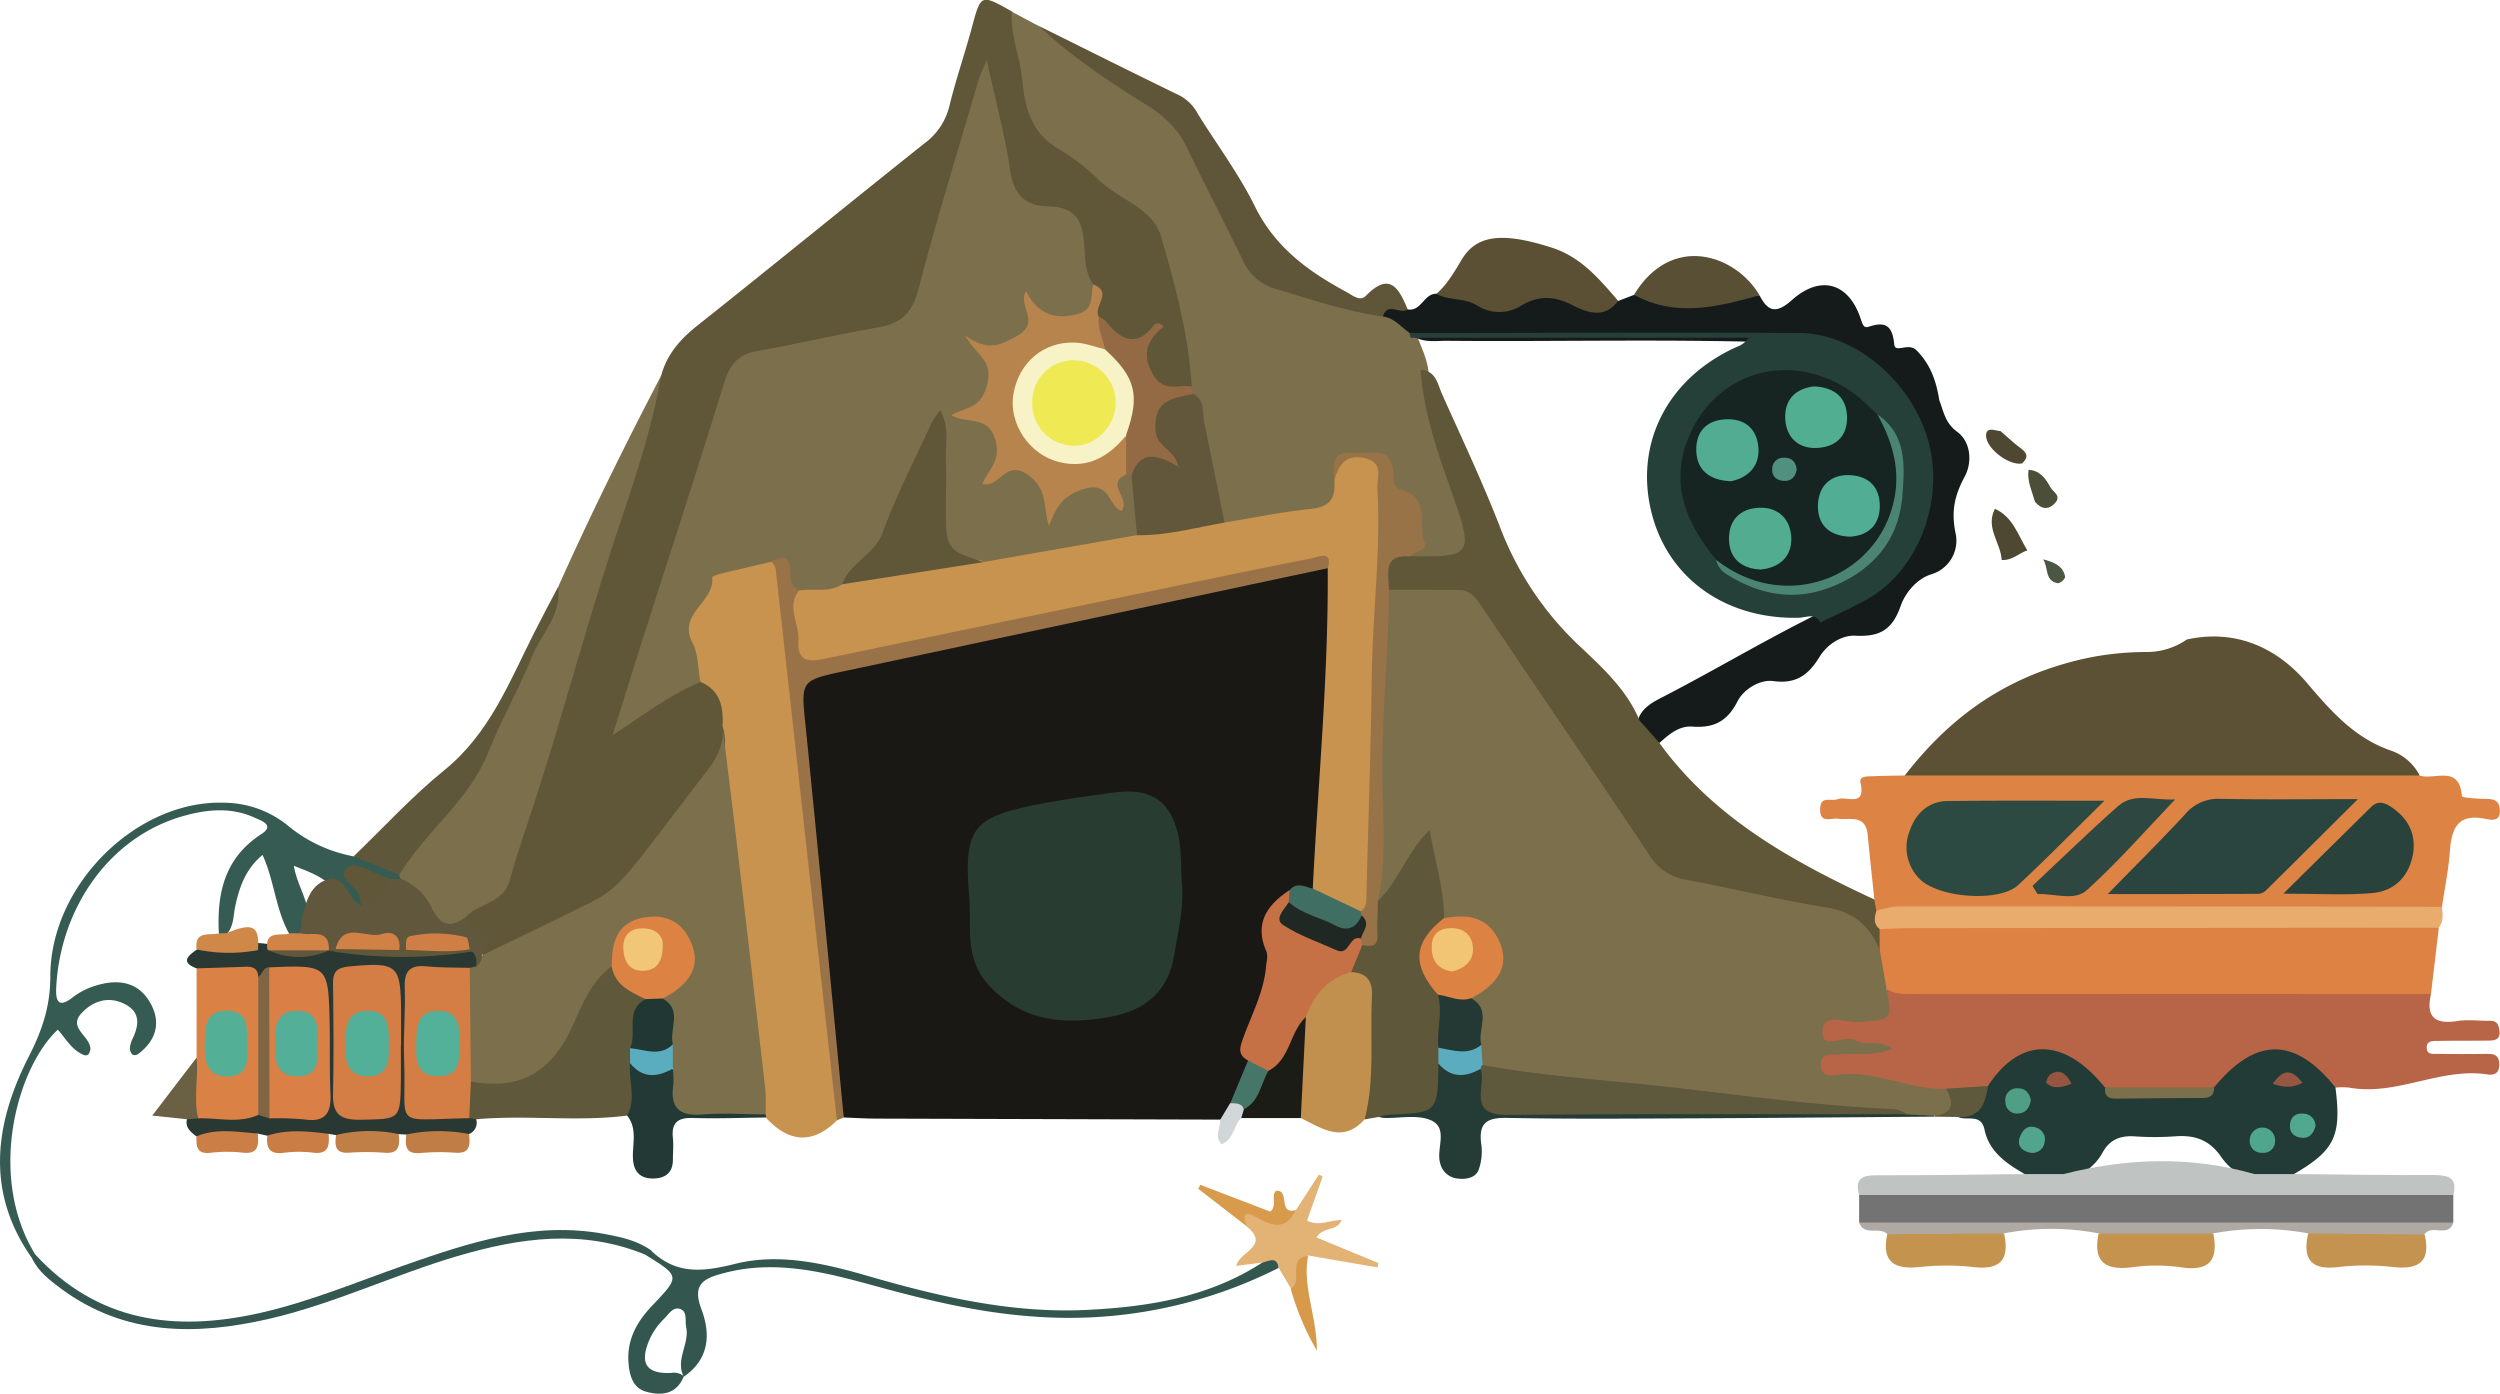 <svg id="Слой_1" data-name="Слой 1" xmlns="http://www.w3.org/2000/svg" viewBox="0 0 571.22 318.44"><defs><style>.cls-1{fill:#191815;}.cls-2{fill:#605739;}.cls-3{fill:#7c6f4c;}.cls-4{fill:#b86547;}.cls-5{fill:#5d5135;}.cls-6{fill:#c7934e;}.cls-7{fill:#dd8344;}.cls-8{fill:#de8244;}.cls-9{fill:#151b1a;}.cls-10{fill:#7b6f4c;}.cls-11{fill:#223b36;}.cls-12{fill:#727372;}.cls-13{fill:#5f5739;}.cls-14{fill:#9a7247;}.cls-15{fill:#bfc3c1;}.cls-16{fill:#5f583a;}.cls-17{fill:#eaac6c;}.cls-18{fill:#5f563a;}.cls-19{fill:#365b52;}.cls-20{fill:#c2904e;}.cls-21{fill:#2a3833;}.cls-22{fill:#5b5034;}.cls-23{fill:#243b36;}.cls-24{fill:#5e573a;}.cls-25{fill:#33574f;}.cls-26{fill:#da8145;}.cls-27{fill:#aea9a3;}.cls-28{fill:#345851;}.cls-29{fill:#233935;}.cls-30{fill:#594f34;}.cls-31{fill:#e2b374;}.cls-32{fill:#c4934e;}.cls-33{fill:#c4934f;}.cls-34{fill:#c6934e;}.cls-35{fill:#1b1c16;}.cls-36{fill:#6a6144;}.cls-37{fill:#d89a4b;}.cls-38{fill:#c07f46;}.cls-39{fill:#c07e46;}.cls-40{fill:#ca7e45;}.cls-41{fill:#cb7e45;}.cls-42{fill:#d79a4b;}.cls-43{fill:#4e4731;}.cls-44{fill:#5e583c;}.cls-45{fill:#d08848;}.cls-46{fill:#4e4832;}.cls-47{fill:#4c4e39;}.cls-48{fill:#d1d6d8;}.cls-49{fill:#283c32;}.cls-50{fill:#c67046;}.cls-51{fill:#416e62;}.cls-52{fill:#457668;}.cls-53{fill:#b8844d;}.cls-54{fill:#61573c;}.cls-55{fill:#946a44;}.cls-56{fill:#4a5742;}.cls-57{fill:#253f39;}.cls-58{fill:#987347;}.cls-59{fill:#62573a;}.cls-60{fill:#2a453f;}.cls-61{fill:#2c4942;}.cls-62{fill:#29423c;}.cls-63{fill:#2e4740;}.cls-64{fill:#50a58c;}.cls-65{fill:#50a68c;}.cls-66{fill:#51a98d;}.cls-67{fill:#4f9f84;}.cls-68{fill:#965540;}.cls-69{fill:#965641;}.cls-70{fill:#dc8344;}.cls-71{fill:#243834;}.cls-72{fill:#5aacbe;}.cls-73{fill:#d47d45;}.cls-74{fill:#213733;}.cls-75{fill:#5aadbf;}.cls-76{fill:#d28346;}.cls-77{fill:#da7f45;}.cls-78{fill:#806544;}.cls-79{fill:#54af97;}.cls-80{fill:#1f2822;}.cls-81{fill:#f7f3c6;}.cls-82{fill:#cf7f46;}.cls-83{fill:#d28146;}.cls-84{fill:#162422;}.cls-85{fill:#4b8572;}.cls-86{fill:#f1c574;}.cls-87{fill:#53b19a;}.cls-88{fill:#f1c676;}.cls-89{fill:#53b098;}.cls-90{fill:#53af97;}.cls-91{fill:#efe954;}.cls-92{fill:#51ac91;}.cls-93{fill:#51ae95;}.cls-94{fill:#52ae90;}.cls-95{fill:#51ac90;}.cls-96{fill:#4f907f;}</style></defs><title>rodovische</title><path class="cls-1" d="M294.64,519.92q-39.3-.11-78.6-0.23c-2.49,0-5-.17-7.47-0.26-4-5.4-2.62-11.9-3.25-17.85-1.64-15.41-3.47-30.82-4.77-46.26-0.87-10.3-2.4-20.53-2.88-30.86-0.2-4.33,1.37-6.73,6-7.8,20.92-4.8,42-8.86,63-13.43,14.94-3.26,30-6.09,44.89-9.39,2.78-.61,5.65-1.52,8.41.2,3.22,6.28,1.89,13,1.46,19.49-0.87,13.19-1.7,26.38-2.13,39.58-0.14,4.36-.32,8.69-2,12.79-1.12,2.52-3.62,2.64-5.81,3.28-3.61,1.91-5.78,4.87-5.06,9,1.24,7-.58,13.45-3.2,19.8-1.11,2.68-2.16,5.36-1.51,8.36,0.26,3.82-2,6.82-3.24,10.18C297.65,518.15,297,520,294.64,519.92Z" transform="translate(-15.78 -264.1)"/><path class="cls-2" d="M166.84,349.94c1.3-4.81,4.29-8.27,8.17-11.36,17.4-13.82,34.61-27.88,52-41.73a14.84,14.84,0,0,0,5.69-8.51c1.46-6,3.52-11.94,5.15-18,2.07-7.62,2-7.64,9.14-3.62,3.44,4.77,3.71,10.5,4.52,16,0.9,6.08,3.35,10.87,8.44,14.54,6,4.36,11.84,9.08,17.71,13.69,2.48,2,4.85,4.07,5.67,7.21,2.58,9.82,5.18,19.64,6.44,29.74a7.34,7.34,0,0,1-.66,4.24c-6.22,3.94-11.77,1.38-13-6-0.25-1.5,1.3-3.77-2.76-3.14-3.18.5-5.3-3.46-7.32-6.1-1.26-2.46-.11-5.64-2.33-7.83a6.81,6.81,0,0,1-1.16-2.88c-0.7-7.55-2.74-13.74-12-14.22-2.61-.14-4.18-2.64-4.89-5.17a217.22,217.22,0,0,1-4.89-23.14c-0.11-.64-0.38-1.74.51-1.88-3,16.25-9.53,31.65-13.43,47.78-1.65,6.84-5.32,10-12,11.61-8.31,2-16.86,2.43-25.09,4.81-4,1.15-6.43,3.11-7.69,7.17-7.57,24.4-15.79,48.6-23.15,73.05,5.7-1.85,9.49-7.7,16.13-7.52,5.47,1.41,6.61,5.61,6.74,10.45,0.19,5.46-2.15,10-5.42,14.1-4.61,5.84-9.18,11.71-13.61,17.68A39.14,39.14,0,0,1,147,474.28c-5,2-9.69,4.64-14.45,7.13-2,1-3.89,2.5-6.37,1.61,0.27-4.23-5.46-5.69-4.71-10.17,12.62-8.92,13.44-23.72,17.48-36.58C148,407.41,156,378.23,166.84,349.94Z" transform="translate(-15.78 -264.1)"/><path class="cls-3" d="M288.08,352.4c-0.71-11.8-3.79-23.2-7.07-34.41-1.83-6.24-9.39-8.24-14-12.61a48.58,48.58,0,0,0-9.25-7.2c-6.21-3.53-7.77-9.23-8.37-15.59-0.5-5.33-2.78-10.38-2.44-15.83l6.17,3.29c8.55,5.45,17.15,10.82,25.65,16.35a26.47,26.47,0,0,1,10,10.82c3.67,7.68,8.07,15,11.48,22.79a14.59,14.59,0,0,0,9.79,8.77c7.33,2.16,14.45,5,22.14,5.8a11.71,11.71,0,0,1,6.7,4.9,6.53,6.53,0,0,1,.82,1.71c1,2.68,2.3,5.28,2.5,8.21,0.83,8.77,4.29,16.83,6.81,25.14a73.07,73.07,0,0,1,2.66,9.59c1.15,7.14-1.12,9.68-8.32,9.34a9.37,9.37,0,0,1-4.76-1.22c-1.54-1.18-.61-2.56-0.32-3.91,0.87-4.06.52-7.77-3.1-10.53a5.47,5.47,0,0,1-2.54-4.07c0-4.31-2.93-4.3-5.94-4.24-3.68.07-4.34,2.44-4.1,5.48-0.28,3.17-1.61,5.88-4.74,6.7-7.19,1.9-14.43,3.85-22,2.88-2.95-2.24-3-5.79-3.91-8.92-2.06-7-2.75-14.28-4.49-21.34A2.75,2.75,0,0,1,288.08,352.4Z" transform="translate(-15.78 -264.1)"/><path class="cls-4" d="M571.23,491.23c-1.19,5.18.84,7,6,6.16,2.43-.39,5,0,7.47-0.06,1.72,0,2,1,2.18,2.34,0.24,1.75-.86,2.17-2.21,2.19-3.95.06-7.89,0-11.84,0.08-1.16,0-2.75-.1-2.56,1.78,0.15,1.42,1.49,1.15,2.44,1.17,3.74,0.05,7.48.07,11.22,0,1.63,0,2.81.19,2.9,2.24s-1,2.72-2.63,2.47c-10.81-1.67-20.83,5-31.67,3a17,17,0,0,0-3.11,0c-2.54,0-4.07-1.77-5.86-3.14-5.83-4.46-10.34-4.42-16.22.19-2.25,1.76-4,4.23-7.21,4.53-7.38.17-14.76,0.22-22.13,0-2.43-.22-4-1.92-5.66-3.42-6.63-5.95-12.4-6-18.93-.07-1.21,1.09-2.24,2.41-3.79,3.09-2.92,1.25-6,.7-9,0.69-8.83,1.34-17-3.25-25.81-2.77a4,4,0,0,1-4.3-4.36c0.06-2.58,1.74-3.49,4.11-3.71,1.43-.13,2.83-0.71,4.28-0.16-1.51-.65-3,0.11-4.55-0.06a3.77,3.77,0,0,1-3.63-3.61c-0.2-2,1-3.06,2.65-3.74a4.76,4.76,0,0,1,2.41-.56c5.61,0.92,9.14-1.91,11.83-6.4,3.5-.75,7-0.37,10.54-0.37q51.25,0,102.51,0C564.39,488.73,568.29,488.07,571.23,491.23Z" transform="translate(-15.78 -264.1)"/><path class="cls-5" d="M451,441.29c9.44-12.2,20.91-21,36.18-25.44a66,66,0,0,1,19-2.77,16.15,16.15,0,0,0,9.28-2.87c11.19-2.44,20.6,1.91,27.39,9.88,5.63,6.62,11,12.72,19.39,15.57a11.65,11.65,0,0,1,6.39,5.59c-2.12,2.57-5.1,2.53-8,2.53q-50.78,0-101.56,0C456.15,443.78,453.17,443.82,451,441.29Z" transform="translate(-15.78 -264.1)"/><path class="cls-6" d="M180.87,430c0.24-4.32-.49-8.15-5-10.07-5.69-7-5.71-13.54-.06-22.69,2.91-4.71,9.92-6.9,17.18-5.35,3,2.38,2.69,6.14,3,9.19,1.83,16.87,2.85,33.83,4.77,50.7,1.59,13.93,3.25,27.87,4.53,41.82,0.81,8.78,2.8,17.55,1.76,26.47-5.64,5.58-11.06,5.07-16.28-.6a5.09,5.09,0,0,1-1.44-1.71c-3-11.47-3-23.33-4.5-35-1.45-11.49-2.38-23.08-4.49-34.43C179.13,441.92,182.81,436.13,180.87,430Z" transform="translate(-15.78 -264.1)"/><path class="cls-7" d="M451,441.29l117.59,0c3.37,1.16,9.14-2.6,9.71,4.73,0,0.35,3.39.59,5.2,0.61s3.28,0.12,3.46,2.43c0.22,2.86-1.95,2.41-3.33,2.13-6.18-1.27-7.7,2.09-8.07,7.31-0.31,4.31-1.2,8.59-1.83,12.88-2,2.2-4.74,2.34-7.47,2.35q-58.78.08-117.56,0a8.35,8.35,0,0,1-4.24-.76,2.34,2.34,0,0,1-.4-3.32c-0.51-4.89-1.07-9.78-1.52-14.67s-4-3.45-6.88-3.82c-1.51-.2-4,1.19-4-2.11s2.5-1.76,4-2.34c2-.8,6.5,1.94,5.22-3.77-0.36-1.59,1.61-1.43,2.77-1.48C446.08,441.35,448.55,441.34,451,441.29Z" transform="translate(-15.78 -264.1)"/><path class="cls-8" d="M571.23,491.23q-58.25,0-116.5-.05c-2.67,0-5.43.46-7.88-1.14-3.07-2.42-3.12-5.89-3.27-9.33,0.13-2,.27-4.07,2.14-5.42a11.61,11.61,0,0,1,6.57-1.5q56.63-.07,113.25,0c2.71,0,5.44,0,7.48,2.29Z" transform="translate(-15.78 -264.1)"/><path class="cls-9" d="M337.88,340.19c-2-1.35-3.49-3.46-6.12-3.76,0.14-3.62.66-3.77,5.67-1.63,3.11,0.51,3.68-3.62,6.53-3.58,9.24-.13,18.41,1.29,27.79-0.35,4.12-.72,8.84,3,13.76,2l3.62-1.39c9.56,1.64,19.13-.73,28.7.12,2,3.94,4,4.09,7.45,1,6.56-5.8,13-3.84,15.69,4.47,0.39,1.21.7,2.06,1.75,1.7,3.89-1.32,5.46-.25,5.87,4,0.21,2.18,3.21-.55,5.13,1.41,3.27,3.34,4.48,7.13,5.17,11.39,1,2.56,1.31,5.17,4.09,7.2,3.16,2.32,3.44,7,1.74,10.17-2.32,4.29-3.14,7.91-2.14,12.88a8,8,0,0,1-5.53,9.5c-3.37,1.06-6,4.32-7,7.27-1.91,5.41-4.76,7.06-10.35,6.76-3-.16-6.37,1.87-8.17,4.83-2.47,4-5.23,6.27-10.55,5.54-3-.42-6.76,1.79-8.22,4.66-2.32,4.56-5.42,6.11-10.31,5.74-2.95-.22-5.32,1.73-7.45,3.7-3.3,0-4.79-1.88-5.05-5,0.94-3.13,3.66-4.38,6.23-5.71,12-6.22,23.57-13.17,35.71-19.11,7.49-3.68,14.68-7.48,19.09-15.28,11.41-20.18-2.43-45.36-25.67-46.25-26.36-1-52.74-.26-79.11-0.5C343.28,342,340.25,342.52,337.88,340.19Z" transform="translate(-15.78 -264.1)"/><path class="cls-10" d="M166.84,349.94c-2,11.65-5.74,22.87-9.47,34-7.31,21.81-13.07,44.07-20.26,65.9-1.68,5.11-3.45,10.19-4.85,15.38-1.44,5.35-7.2,5.2-10.16,8.53-2.17,4.14-5.09,4-7.69.78s-5.59-6-8-9.32a4.65,4.65,0,0,1-.3-1.85c0.78-4.11,3.66-6.88,6.36-9.7,11.23-11.73,17.4-26.48,24.35-40.74,2.34-4.79,5.5-9.26,6.47-14.67C150.62,381.89,158.55,365.82,166.84,349.94Z" transform="translate(-15.78 -264.1)"/><path class="cls-11" d="M470,512.23c7.37-11.3,17.43-11.17,26.73.34a58.71,58.71,0,0,0,24.92,0c9.57-11.59,18.46-11.59,27.75,0,1.43,11.08-.17,14.4-9.57,19.84-2.44,2.64-5.49,2.06-8.51,1.62a14.16,14.16,0,0,1-8-5.55c-2.66-3.92-6.09-5.11-10.59-4.74a66,66,0,0,1-9.29,0c-3.18-.19-5.6.73-7.22,3.66-2,3.66-5.37,5.6-9.33,6.63-3,.39-6,1-8.42-1.62-4.17-2.42-8.18-5.08-9.25-10.19-0.8-3.8-4-1.93-6-2.9C464.7,516.15,468.14,514.93,470,512.23Z" transform="translate(-15.78 -264.1)"/><path class="cls-12" d="M440.57,543.44v-6.26c2.28-2.31,5.23-2.25,8.14-2.25q59.72,0,119.45,0c2.92,0,5.85,0,8.17,2.21q0,3.17,0,6.33a85.24,85.24,0,0,1-34.38.89,20.44,20.44,0,0,0-5-.09c-19,1.33-38,.83-57.06.17-8.4-.29-16.87,1.34-25.38,1.1A49.93,49.93,0,0,1,440.57,543.44Z" transform="translate(-15.78 -264.1)"/><path class="cls-13" d="M330.83,519.31l-3.26.56c-1.8-1.66-1.37-3.69-1-5.77,1.05-6.79.44-13.62,0.5-20.44a9.72,9.72,0,0,0-2.83-6.66c-1.31-2.84.19-5,1.7-7.17,4.59-2.4,1.82-7.46,3.87-10.8,2.87-4.32,4.88-9.15,8.12-13.23,1-1.3,2.09-2.74,4-2.54,2.3,0.24,2.9,2.23,3.29,4,1.16,5.23,3,10.38,2,15.89a5.5,5.5,0,0,1-1.4,2.66c-5.15,4.85-3.59,9.76-.17,14.69,2,4.5.63,9.14,0.62,13.74a12.07,12.07,0,0,1,.05,4c0.91,11.07.91,11.07-10.41,11.07C334.15,519.29,332.49,519.28,330.83,519.31Z" transform="translate(-15.78 -264.1)"/><path class="cls-14" d="M207,520.07q-3.15-28.28-6.3-56.56Q196.87,428.76,193,394a4.62,4.62,0,0,0-.95-1.56c2.27-3.85,4.23-1.93,5.7.54,1.17,1.95,1.28,4.35,1.67,6.59,0.52,13.73.46,13.44,14,10.68,32.6-6.62,65.13-13.56,97.78-20,2.44-.48,4.94-1.14,7.38-0.2,2.27,0.88,3.1,2.19.57,3.88L208.94,417.4c-10.42,2.21-10.15,2.18-9.07,12.78,3,29.74,5.81,59.5,8.7,89.26Z" transform="translate(-15.78 -264.1)"/><path class="cls-15" d="M576.33,537.14l-135.76,0c-1.07-3.7.63-4.53,4.06-4.51,11.29,0.05,22.58-.16,33.87-0.27l8.77,0c14.53-3.67,29.07-4.17,43.61,0l9,0c10.73,0.09,21.46.28,32.19,0.22C575.41,532.62,577.32,533.33,576.33,537.14Z" transform="translate(-15.78 -264.1)"/><path class="cls-16" d="M159.07,519c-11.45,1.46-23-.19-34.45.84a1.31,1.31,0,0,1-1.9-.17c-1.79-2.65-1.66-5.37-.33-8.14,2.28-2.82,5.57-2.47,8.58-2.38,4.7,0.14,7.79-1.9,10-5.87,2.44-4.31,5.22-8.42,7.61-12.77,1.48-2.69,3-5.53,6.55-6a21.19,21.19,0,0,1,8.57,7.55c-0.93,4.07-1.69,8.17-2.24,12.32a16,16,0,0,1,0,3.51,33.4,33.4,0,0,1,.34,7.76C161.76,517.27,161.91,519.46,159.07,519Z" transform="translate(-15.78 -264.1)"/><path class="cls-17" d="M573,476.07l-120.3.1c-2.49,0-5,.13-7.47.2-2.73-1-2.39-2.45-.74-4.17a24.5,24.5,0,0,1,4.8-1q62.22,0,124.44.09C573.92,473,574.14,474.63,573,476.07Z" transform="translate(-15.78 -264.1)"/><path class="cls-18" d="M337.43,334.8c-1.68,1.25-4.63-1.86-5.67,1.63-8.43-1.21-16.47-3.9-24.58-6.35a11.26,11.26,0,0,1-7.29-6.24c-4.26-8.77-8.77-17.42-13-26.19-2.09-4.29-5.29-7.2-9.32-9.69-8.59-5.31-17-10.94-24.39-17.91,10.72,5.31,21.42,10.68,32.19,15.9a10.17,10.17,0,0,1,4.19,4.31c4.36,7,9.38,13.73,13,21.1,4.61,9.28,12.19,14.79,20.84,19.44,1.43,0.77,3.1,2.29,4.49.87C333.42,326,335.46,330.14,337.43,334.8Z" transform="translate(-15.78 -264.1)"/><path class="cls-19" d="M107,464a4,4,0,0,0,.37,1,3.11,3.11,0,0,1-2.25,1.28c-2.31.29-4.32-1.18-6.7-1.18-0.35,2.14,2,4.22.16,6.33-4.07.52-5-3.44-7.52-5.2-2.13-2.1-4.9-3-8.15-4.31,0.77,4.53,3.54,8.17,3.44,12.5a4.9,4.9,0,0,1-1.43,3.43,3,3,0,0,1-2.72.18c-3.43-5.64-3.61-12.41-6.43-18.59-3.84,3.17-5.32,7.35-6.26,11.84-0.46,2.18-.28,4.58-2.05,6.34a1.55,1.55,0,0,1-1.67-.19c-0.49-9.17,1.26-17.28,9.71-22.75,3.07-2,.15-3-1.36-3.67-5.15-2.43-10.58-2.05-15.81-.64C40.74,455,29.5,471.72,28.62,489.83c-0.14,3,.52,4.71,3.79,2.14a16.26,16.26,0,0,1,4.94-2.57c5-1.63,9.75-1.2,12.62,3.6,2.67,4.48,1.68,8.77-2.72,12-1.2.57-1.55-.2-1.8-1.13a5.82,5.82,0,0,1,.59-2.37c1.5-3.1,1.9-6.08-1.69-7.95-3.84-2-7.49-.69-10.07,2.2-2.95,3.3,2.28,5.18,2.16,8.16-0.25,1-.61,1.71-1.81,1.11-2.57-1.2-3.86-3.67-5.64-5.65-9.26,8.57-16.25,33.4-5.13,51.41q0.44,1.3-.81.74c-10.79-15.32-8.36-31.11-.52-46.35,3-5.93,4.75-11.35,4.75-18,0-21,19.94-40.5,40-39.65a23.27,23.27,0,0,1,14.31,5.25,33,33,0,0,0,15,7C100.93,459,104.89,459.24,107,464Z" transform="translate(-15.78 -264.1)"/><path class="cls-20" d="M324.54,486.21c3.62,0.18,4.91,2.11,4.72,5.66-0.5,9.34.73,18.77-1.69,28-5,5.58-9.77,2-14.58-.3-3.48-3.94-2.44-8.59-1.54-12.91a50.55,50.55,0,0,0,1.06-9.74C314.5,488.9,318.46,485.38,324.54,486.21Z" transform="translate(-15.78 -264.1)"/><path class="cls-21" d="M123,519.59l1.58,0.24a2.75,2.75,0,0,1-1.66,3.39,18.22,18.22,0,0,1-14.36.11l-1.71-.09a19.09,19.09,0,0,1-14.33.21l-1.67-.28c-4.61,2.33-9.3,2-14,.42l-2.2-.48c-4.56,2.42-9.25,2-14,.64-1.28-1-2.6-2-2.16-3.9a4,4,0,0,1,2.59-1.62c4.36-.89,8.82-0.34,13.21-0.82,1.33-.12,2.61.37,3.93,0.34,10.5-.3,10.54-0.3,10.76-10.66A103.7,103.7,0,0,0,88.86,496c-0.77-8.86-.75-8.86-10-8.54-1.61.09-3.1,1-4.76,0.7-4.31-1.57-9.3.13-13.34-2.77-3.81-1.42-2.08-2.88,0-4.33,4-3,8.62-1.28,13-1.48a16.34,16.34,0,0,1,2.79.16,11.38,11.38,0,0,1,1.79.37,29.43,29.43,0,0,0,12.47,0l1-.05c0.68,0,1.34.13,2,.23,9.88,0.85,19.77.11,29.65,0.37,2.3,0.86,2.25,2.57,1.63,4.48a4.55,4.55,0,0,1-1.67,1.29,9.9,9.9,0,0,1-3,.72c-11.44.05-8.88,1.1-10,10.41-0.59,4.92.05,9.93,0.34,14.9,0.22,3.73,1.81,5.15,5.37,5.17C118.51,517.61,121.08,517.64,123,519.59Z" transform="translate(-15.78 -264.1)"/><path class="cls-22" d="M385.51,332.84c-3.1,4.19-7.09,2.68-10.42,1-4.12-2.12-7.67-2.31-11.67.05a9.33,9.33,0,0,1-10,.09c-3-1.95-6.52-1.09-9.43-2.74,2.51-2.22,4.11-5.06,5.83-7.91,3.44-5.69,9.48-6.17,20.48-2.66C377,322.8,381.19,327.83,385.51,332.84Z" transform="translate(-15.78 -264.1)"/><path class="cls-23" d="M330.83,519.31a13.64,13.64,0,0,1,2.38-.52c11.06-.45,11.06-0.44,11.25-11.67,4-.05,8.23-0.95,11.31,2.8,0.91,4.51,3.36,6.44,8.23,6.33,28.74-.63,57.47.85,86.21,0.51a9.81,9.81,0,0,1,6.41.76,2.31,2.31,0,0,1,1.15,1.72c-18,.13-36.06.3-54.1,0.38-14.52.06-29,.19-43.55-0.09-4.59-.09-6.51,1.12-5.91,5.87a12.37,12.37,0,0,1-.61,6.07c-0.75,1.8-2.94,2.18-4.88,1.9a4.51,4.51,0,0,1-3.88-3.51c-1-3.32,2.08-8.12-2.32-9.88-3.06-1.22-7-.35-10.48-0.44A7,7,0,0,1,330.83,519.31Z" transform="translate(-15.78 -264.1)"/><path class="cls-24" d="M107,464L96.6,459.74c6.88-6.6,13.35-13.71,20.73-19.69,10.33-8.37,14.85-20.17,20.51-31.39,1.77-3.5,3.63-7,5.44-10.42,0.9,6.38-3.87,10.7-6,16-3,7.45-7.06,14.46-10,21.9C122.83,447.17,112.94,454.12,107,464Z" transform="translate(-15.78 -264.1)"/><path class="cls-25" d="M307.95,553.79a106.1,106.1,0,0,1-56,11.12c-12.27-.84-24.12-3.67-35.94-6.91-11.4-3.12-22.84-6.2-34.88-3-4.68,1.23-7.23,2.56-5.07,8.29s1.73,11.42-4.05,15.37c-2-3.88,1.37-7.5.55-11.35-0.29-1.37.25-3.3-1.09-4-1.85-.92-2.85,1.07-4,2.16a15.19,15.19,0,0,0-3.44,5.07c-2.13,5.17-.45,7.54,5.15,7.25a3.51,3.51,0,0,1,2.85.77c-1.66,4.2-5.22,4.5-8.67,3.51-3.12-.9-3.82-3.95-4-7-0.26-5.14,2.08-9.11,5.44-12.65,6.38-6.71,6.39-6.7-1.48-11.57-0.08-.95-0.1-1.81,1.24-1,5.76,5.55,11.81,4.87,19.3,3,9.86-2.45,20.13-.13,30,2.73,16.36,4.74,32.94,8.65,50.12,7.82,14.11-.68,28-2.87,40.22-10.82C306,551.32,307.6,550.7,307.95,553.79Z" transform="translate(-15.78 -264.1)"/><path class="cls-26" d="M74.78,518.85c-4.48,2-9.15.62-13.73,0.78-3.51-1.66-2.46-4.76-2.13-7.44a32.28,32.28,0,0,1,1.78-6.45q0-10.19,0-20.38c3.72-.12,7.44-0.23,11.16-0.37,1.65-.07,2.85.36,2.91,2.28,1.5,1.43,1.63,3.3,1.65,5.19q0.12,10.61,0,21.22C76.44,515.57,76.29,517.44,74.78,518.85Z" transform="translate(-15.78 -264.1)"/><path class="cls-27" d="M440.57,543.44l135.76,0c-1.09,3.55-5,.31-6.54,2.68-8.9,3.79-17.78,4.07-26.62-.21a59.42,59.42,0,0,0-21.66,0c-8.74,4.26-17.49,4.19-26.24,0a57.32,57.32,0,0,0-21.6,0c-8.88,3.15-17.77,4.41-26.69.15C445.24,544.27,441.74,546.66,440.57,543.44Z" transform="translate(-15.78 -264.1)"/><path class="cls-28" d="M164.61,549.84l-1.24,1c-14.41-6-28.79-3.95-43.13.28S92.07,562,77.31,565.43c-16.66,3.83-32.9,3.92-47.51-6.83-2.67-2-5.33-4-6.76-7.12q0.42-.35.81-0.73C38.1,566.2,55.73,568.48,75.17,564.1c11.37-2.56,22.06-7.07,33-10.9,14.9-5.22,29.85-10.18,46-7.11C157.84,546.79,161.49,547.59,164.61,549.84Z" transform="translate(-15.78 -264.1)"/><path class="cls-29" d="M159.07,519c2.17-3.87.26-8,.69-12,3.77,0,7.66-.57,10.85,2.25,0.88,6.09,4.62,7.73,10.33,7.2,3.35-.31,7-0.64,9.76,2.25a1.48,1.48,0,0,1,.05.74c-5.56.06-11.12,0.28-16.67,0.11-3.48-.11-4.93,1.11-4.55,4.61,0.17,1.63,0,3.29,0,4.94,0,2.87-1.68,4.17-4.22,4.27-2.78.11-4.63-1.08-4.89-4.27C160.16,525.73,161.56,522.09,159.07,519Z" transform="translate(-15.78 -264.1)"/><path class="cls-30" d="M417.82,331.56c-9.58,2.66-19.15,5.16-28.69-.12C397.77,317.26,412.35,322.29,417.82,331.56Z" transform="translate(-15.78 -264.1)"/><path class="cls-31" d="M307.95,553.79c-0.47-2.74-2.23-1.53-3.7-1.22l-6,.76c0.63-3.24,8-4.53,2.27-9.08-0.26-1.07-2.14-1.66-1-3.11,0.75-1,1.82-.72,2.78-0.26,3.25,1.55,6.44,1.89,9.57-.28l5.27-8.13,0.86,0.45L314.42,543c2.77,1.4,5.33-.18,7.9-0.16-0.92,2.7-4.28,1.44-5.74,4l14.15,5.85-0.21,1-15.84-2.73c-2,1.11-1.43,3.1-1.66,4.81-0.19,1.38-.24,2.94-2.35,2.61Z" transform="translate(-15.78 -264.1)"/><path class="cls-32" d="M447,546.1l26.69-.15c1.25,5.83-.71,8.41-7,7.66a56.25,56.25,0,0,0-12.39,0C448.36,554.21,445.69,552.23,447,546.1Z" transform="translate(-15.78 -264.1)"/><path class="cls-33" d="M543.17,545.95l26.62,0.21c1.44,6.25-1.33,8.08-7.26,7.44a55,55,0,0,0-12.44,0C543.76,554.38,541.85,551.78,543.17,545.95Z" transform="translate(-15.78 -264.1)"/><path class="cls-34" d="M495.27,546l26.24,0c1.18,6.13-1,8.64-7.46,7.66a39.77,39.77,0,0,0-11.15,0C496.7,554.43,494,552.35,495.27,546Z" transform="translate(-15.78 -264.1)"/><path class="cls-35" d="M314.15,496.48L313,519.57l-13.54,0a2.09,2.09,0,0,1-.62-2.38c2.07-3.08,3.8-6.39,6-9.41,2-2.12,3.26-4.76,4.76-7.23C310.62,498.76,311,495.91,314.15,496.48Z" transform="translate(-15.78 -264.1)"/><path class="cls-36" d="M60.7,505.74c0.47,4.62-.77,9.29.36,13.89l-2.54.21L50.57,519Z" transform="translate(-15.78 -264.1)"/><path class="cls-37" d="M311.84,540.6c-2.23,4.79-5.6,3.58-9,1.62-3-1.75-3-.32-2.3,2l-11-8.52,0.52-.88L306,540.94c1.73-1.3.06-3.6,1.35-4.77C310.65,535.94,307.64,541.69,311.84,540.6Z" transform="translate(-15.78 -264.1)"/><path class="cls-38" d="M92.56,523.44a32.38,32.38,0,0,1,14.33-.21c0.24,2.47.24,4.58-3.33,4.25a56.89,56.89,0,0,0-8.1,0C92.22,527.69,92.29,525.68,92.56,523.44Z" transform="translate(-15.78 -264.1)"/><path class="cls-39" d="M108.6,523.33a36,36,0,0,1,14.36-.11c0.23,2.38.36,4.54-3.2,4.26a49,49,0,0,0-8,.08C108.32,527.85,108.36,525.72,108.6,523.33Z" transform="translate(-15.78 -264.1)"/><path class="cls-40" d="M76.86,523.59c4.63-1.53,9.33-1,14-.42,0.23,2.71,0,4.82-3.73,4.28a26.85,26.85,0,0,0-6.71.08C77.25,527.89,76.58,526.24,76.86,523.59Z" transform="translate(-15.78 -264.1)"/><path class="cls-41" d="M60.68,523.74c4.58-1.91,9.3-1,14-.64,0.25,2.65.19,4.85-3.61,4.35a32.34,32.34,0,0,0-7.29.06C60.63,527.82,60.6,525.89,60.68,523.74Z" transform="translate(-15.78 -264.1)"/><path class="cls-42" d="M310.67,558.49c3.05-1.55-1-6.94,4-7.43-1.36,7,2,13.69,2,21.65A60.58,60.58,0,0,1,310.67,558.49Z" transform="translate(-15.78 -264.1)"/><path class="cls-43" d="M479,389.86c-1.91.59-3.36,2.33-5.86,2.19-0.2-3.92-3.77-7.34-1.55-11.69C475.72,382.19,476.87,386.39,479,389.86Z" transform="translate(-15.78 -264.1)"/><path class="cls-44" d="M457.76,519.25l0.13-.2a25.68,25.68,0,0,1,2.55-6.2l9.59-.62c-0.59,3.95-1.74,7.35-6.74,7.09Z" transform="translate(-15.78 -264.1)"/><path class="cls-45" d="M74.71,481.19a35.49,35.49,0,0,1-14-.16c-0.57-4.34,2.85-3.16,5.06-3.65l1.82-.08C73.6,474.79,75.15,475.65,74.71,481.19Z" transform="translate(-15.78 -264.1)"/><path class="cls-46" d="M477.8,370c-3.24.58-8.89-4-8.17-6.88,0.37-1.48,2.09-.57,3.24-0.52,1.57,1.33,3.05,2.77,4.72,4S479.06,368.76,477.8,370Z" transform="translate(-15.78 -264.1)"/><path class="cls-47" d="M480.74,378.73c-0.66-2.39-1.83-4.68-1.46-7.28,2.66,0.13,3.94,2.06,5,4,0.6,1.07,2.59,1.91,1.05,3.59S482.16,380.44,480.74,378.73Z" transform="translate(-15.78 -264.1)"/><path class="cls-48" d="M300,517.53l-0.6,2c-1.79,1.63-1.53,4.76-4.49,6-1.77-1.78-.23-3.78-0.32-5.59l2.24-3.75C298.57,515.13,299.53,515.81,300,517.53Z" transform="translate(-15.78 -264.1)"/><path class="cls-6" d="M319.15,394c1.22-4.37-2.17-2.61-3.56-2.34-12.2,2.37-24.37,4.93-36.54,7.45q-37.73,7.8-75.45,15.64c-3.68.77-5.66-.14-5.39-4.25,0.25-3.81-2.76-7.66.1-11.46,2.6-3.26,6.56-2.19,9.88-3.13,10.62-2.56,21.48-3.71,32.24-5.49,11.71-2,23.41-4,35.15-5.84,4.49-.68,9-1.41,13.46-2.09,2.28-.35,4.54-0.51,6.52,1,6.62-1.08,13.2-2.45,19.86-3.13,4.38-.45,5.56-2.63,5.25-6.45,0.25-4,1.45-6.17,6.33-5.82,4.7,0.34,5.15,2.7,5.5,6.41a123.39,123.39,0,0,1-1.18,30.25,28.67,28.67,0,0,0-.14,5.59c0.82,18.43-1.73,36.77-1.31,55.19a14.21,14.21,0,0,1-1.31,6.64c-5.35,1.71-8.73.39-12.83-5C316.95,442.76,319.33,418.43,319.15,394Z" transform="translate(-15.78 -264.1)"/><path class="cls-49" d="M285.8,465.66c0.61,5.69-.86,11.19-1.74,16.69-1.29,8.07-6.36,12.52-14.48,14.05-10.81,2-20.57,1.15-28.34-7.73-5.07-5.79-3.49-13.14-4-19.65-1.36-16.09.88-18.32,16.86-21.37,5.48-1,11-1.8,16.55-2.51,8.39-1.07,12.94,2.18,14.52,10.61C285.74,459,285.6,462.35,285.8,465.66Z" transform="translate(-15.78 -264.1)"/><path class="cls-50" d="M314.15,496.48c-3.76,3.49-3.54,9.74-8.6,12.32-2.34.75-3.78-.24-4.61-2.4-2.49-1.3-1.85-3.07-1.08-5.19,1.93-5.37,4.71-10.47,5.2-16.33,0.1-1.21.53-2.37,0-3.56-2.69-6.33.28-10.47,5.32-13.81a2.65,2.65,0,0,1,1.1,2.31c-0.55,4.58,5,9.27,10.71,8.9,1.57-.1,3.07-1.31,4.71-0.25a1.46,1.46,0,0,1,.13,1.62l-2.52,6.13C319.13,487.67,316,491.4,314.15,496.48Z" transform="translate(-15.78 -264.1)"/><path class="cls-51" d="M310.26,470.24l0.16-2.74c1.65-2,3.52-.74,5.33-0.37l11,5.22a2.43,2.43,0,0,1,.75,1.85c-0.91,3.29-3.55,4.09-6.21,3.26C317,476.13,311.84,475.81,310.26,470.24Z" transform="translate(-15.78 -264.1)"/><path class="cls-52" d="M300.95,506.4l4.61,2.4c-1.71,3-2,6.89-5.51,8.72-0.63-1.45-1.93-1.32-3.17-1.35Z" transform="translate(-15.78 -264.1)"/><path class="cls-3" d="M275.57,386.38l-35,6.12a2,2,0,0,0-1.12-.47c-9.81-.22-9.78-0.22-9.65-9.93,0.08-5.79.1-11.58,0-18.51-2.93,6.79-6.22,12.24-8.5,18.16-2.6,6.76-6.15,12.67-13.06,15.85-3.08,2-6.62.86-9.9,1.42-1.76-1-2.1-2.36-2-4.51,0.2-3.07-1.75-3.71-4.33-2.06-3.78.89-7.56,1.77-11.34,2.69a6.51,6.51,0,0,0-2.18.81c0.78,5.65-8,8.29-4.49,15,1.36,2.6,1.25,6,1.8,9-7,2.88-13,7.55-20.06,12.14,2.48-7.91,4.66-15,6.91-22,6.23-19.55,12.59-39.06,18.65-58.67,1.25-4,3.16-6.33,7.41-7.09,9.36-1.68,18.64-3.82,28-5.49,5-.9,7.51-3.28,8.87-8.48,4.17-16,9.06-31.8,13.7-47.68,0.34-1.17.88-2.27,1.94-4.94,2.07,9.51,4.24,17.5,5.43,25.64,0.79,5.43,3.76,7.79,8.48,7.87,5.86,0.09,7.87,2.62,8.35,8.3,0.26,3.1.07,6.69,2.11,9.56,1.53,3,.66,6.15-1.63,7.61-3.66,2.34-7.89,2.16-12-1.23,2,6.44-4,6.55-6.53,9.39-0.76.85-3.73,0.25-1.63,2.85,0.46,0.57,0,1.61-.27,2.4-1.38,4.63-2.81,9.13.85,13.63a6.18,6.18,0,0,1,1.27,5.86c0.43,0-1.47,1.25.27,0.52a3.89,3.89,0,0,1,3-.13c3.48,1.31,6.05,6.13,8.66,5.82,3.68-.43,7.35-2.67,11.24-1.28,1.59,0.57,1,.07,1.21-0.83,0.51-2.07,2.11-2.28,3.94-1.82a3.45,3.45,0,0,1,1.46,1.33C276.75,377.6,278.64,382,275.57,386.38Z" transform="translate(-15.78 -264.1)"/><path class="cls-10" d="M190.69,518.73c-4.72,0-9.47-.38-14.15,0-5.39.49-7.72-1.32-6.91-6.82a20.09,20.09,0,0,0-.12-3.68c-1.88-1.38-1.73-3.47-1.93-5.44-0.31-3.35-.22-6.76-1.13-10,0-2.43,2.12-3.35,3.47-4.82,2.16-2.36,2.89-5,1.36-7.92-1.39-2.63-3.26-4.7-6.72-4.47s-5.77,1.91-6.77,5.25c-0.46,1.54-.39,3.34-2.25,4.11-4.82,3.43-6.81,9-9.07,13.86-4.75,10.32-12,14.51-23.1,12.41a3.59,3.59,0,0,1-1.6-2.53c-0.33-6.14-.56-12.29-0.74-18.44a6.48,6.48,0,0,1,2.08-5l1.45-.33c0.88-.59.36-1.92,1.29-2.48,8.52-4.15,17.08-8.24,25.56-12.48,4-2,7-5.24,9.67-8.62,5.54-6.94,10.83-14.06,16.24-21.1,2.33-3,4-6.25,3.54-10.23,1.15,9.41,2.33,18.82,3.44,28.23q3.23,27.44,6.36,54.9A49.88,49.88,0,0,1,190.69,518.73Z" transform="translate(-15.78 -264.1)"/><path class="cls-53" d="M273,372.53c-4.68,2.28,1.14,5.41-.94,8.3-3-.86-2.5-6.82-8.43-5.06-4.57,1.36-6.33,3.55-8.17,8.51-1.41-4.55-.29-7.86-4.09-11.11-5.66-4.84-7,2.46-11.14,1.55,1.22-3.14,4.19-5.05,3.09-9.64-1.5-6.3-6.33-3.94-10.19-6.11,3.35-1.91,6.67-1.35,8.13-6.77,1.61-6-2.37-6.69-4.92-11.43,5.17,3.65,7.89,2.25,11.72.15,5.82-3.19.06-6.84,2.17-10.29,2.65,5.38,6.89,6.7,12.14,5.1,3.41-1,2.56-4.21,3.2-6.63,4.65,1.74-.13,5.1,1.27,7.4,1.15,2.26,3,4.33,1.79,7.18-1.93,2-4.31.82-6.49,0.84-5.7,0-10.46,2.76-12,7.07a12.53,12.53,0,0,0,3.94,14c4.26,3.43,8.34,3.47,13.72.16,2-1.22,3.75-3.71,6.37-1C275.45,367.58,275.27,370.21,273,372.53Z" transform="translate(-15.78 -264.1)"/><path class="cls-54" d="M125.86,482.43a2.82,2.82,0,0,1-1.29,2.48c0.11-1.27.18-2.54-1-3.43l-0.8-.32c-4.78-2.77-9.49-3.06-14.13.32a2.34,2.34,0,0,1-1.67.07c-4.34-3.28-8.9-3-13.58-.87a4.6,4.6,0,0,1-1.49.77,3.35,3.35,0,0,1-1-.21c-1.73-2.06-5.12-1.36-6.54-3.94l0.47-3.83c1.1-4,2.11-8,7.16-8.7,3.29,1,3.55,5.06,6.5,6.4,1.75-2.36,3.47-4.75,6.11-6.24l2.74,0a12.89,12.89,0,0,1,7.09,6.64c1.79,3.83,4.18,4.74,7.66,2.14C122.64,476.95,130.27,477.08,125.86,482.43Z" transform="translate(-15.78 -264.1)"/><path class="cls-55" d="M268.24,343.91c-0.4-2.48-1.83-4.78-1.36-7.42a5.69,5.69,0,0,1,1.56,1c3.44,4.33,7,6.16,11.12.78a1.81,1.81,0,0,1,1.14-.26,3.64,3.64,0,0,1,1,.64c-3.78,3.08-5.26,6.43-2.35,11.21,2.45,4,5.77,2,8.75,2.56l0.29,1.69a1.23,1.23,0,0,1-.06.6c-6.31,3.21-8,7.22-3,13.26,1.82,2.23-.69,3.46-2.63,3.13-3.09-.54-5.59.92-8.33,1.61l-1.29-.15q0-4.44,0-8.89a3.59,3.59,0,0,1-.75-3.4c0.75-5,.37-9.73-3.54-13.56A2.24,2.24,0,0,1,268.24,343.91Z" transform="translate(-15.78 -264.1)"/><path class="cls-2" d="M444.51,472.2c-0.44,1.51-.72,3,0.74,4.17q0,2.41,0,4.82a1.23,1.23,0,0,1-.6.08c-9-10.06-22-8.86-33.47-12a0.92,0.92,0,0,0-.61-0.1c-11-1-18.85-6-24.78-16-9.44-15.81-20.63-30.57-30.81-46-2.93-4.43-6.35-6.52-11.73-6.51-3.85,0-8.47,1.35-11.29-3.06-0.12-7.45.27-7.87,6-6.45,14.15,0.33,14.55-.36,9.75-13.92-3.29-9.31-6.65-18.63-7.33-28.62,3.54,0.16,3.9,3.32,4.91,5.58,4.57,10.2,9.36,20.32,13.38,30.74A72.5,72.5,0,0,0,377,412c5.22,4.93,10.57,9.87,13.41,16.75l4.49,5.07c12.51,17.25,30.41,27.09,49.14,35.8Z" transform="translate(-15.78 -264.1)"/><path class="cls-56" d="M482.64,391.91c3.06,0.78,4.65,1.87,5,4.05a2.33,2.33,0,0,1-1.66,1.41C483,396.77,483.89,394.23,482.64,391.91Z" transform="translate(-15.78 -264.1)"/><path class="cls-57" d="M431.71,406.35c-1.23-2.3-3.31-1.12-5-1.09-16.89.34-30.13-9.26-33.7-24.54-3.67-15.68,4-30.35,19.6-37.36a5.24,5.24,0,0,0,2.68-2.07H338.12a4.91,4.91,0,0,1-.24-1.1c29.72,0,59.44-.18,89.16,0,13,0.08,26.14,11.74,29.55,25.47,3.31,13.35-2.66,28.72-13.84,35.16C439.19,402.88,435.4,404.52,431.71,406.35Z" transform="translate(-15.78 -264.1)"/><path class="cls-58" d="M338,391.25c-6.4-.55-4.86,4-4.89,7.58,3.29,3.67,2.76,8.24,2.23,12.41-1.81,14.2-.91,28.44-1,42.65,0,5.73-1,11-3.74,16,0,2.6-.22,5.21-0.09,7.8,0.15,2.92-1.59,2.66-3.48,2.35l-0.34-1.55c-1.16-1.79,1.22-3.47.17-5.26a3.33,3.33,0,0,1-.14-0.93c1.43-1,1.24-2.5,1.28-3.94,0.43-16.79,1-33.57,1.23-50.36,0.2-14.1,2.09-28.14,1.26-42.25-0.15-2.53,1.64-6-3-7-4.42-.92-5.79,1.76-6.88,5.08-0.11-3.12-.81-6.77,4.25-6.22,3.67,0.4,9-2.12,9.34,4.84,0.07,1.45,0,3.09,1.8,3.58,6.69,1.8,3.66,8,5.27,12C342.09,390,338.91,389.89,338,391.25Z" transform="translate(-15.78 -264.1)"/><path class="cls-59" d="M274.32,372.68c2-5.79,5.91-4.82,10.73-1.91-0.83-4.14-5-4.29-5.26-8.4-0.42-7.16,4.14-7.21,8.58-8.28,2.83,1.41,2.06,4.25,2.55,6.55,1.61,7.61,3.11,15.24,4.65,22.86-6.64,1.14-13.18,3-20,2.88Z" transform="translate(-15.78 -264.1)"/><path class="cls-3" d="M330.64,469.93c1.69-8,1.33-16,1.07-24.07-0.51-15.72,1.3-31.35,1.43-47,5.36,0,10.72,0,16.08.05,2.33,0,3.66,1.63,4.87,3.42,12.85,19,25.78,38,38.52,57.11a12,12,0,0,0,8.37,5.66c10.75,2,21.38,4.62,32.17,6.35,6.24,1,9.88,4.3,12.14,9.78l1.56,8.84c1.33,7.17,1.31,6.91-6.46,7.57-2.84.24-8.07-2.43-8.21,2.11s5.12,0.62,7.7,2.12c2.15,1.25,5.2-.43,8.33,1.87-4.45,1.85-8.36.88-12.08,1.28-1.74.19-4.1-.67-4.29,2.16s2.07,2.76,3.9,2.5c8.54-1.21,16.29,3.57,24.7,3.19,1.81,3.16,1.74,5.55-2.55,6.2l-6.36-.34c-10.44-1.43-21-1.19-31.46-1.82-20.07-1.21-40-4-59.92-6.12a9.43,9.43,0,0,1-6-2.83c-1.5-1.26-1.59-3-1.73-4.79-0.46-3.42-.21-6.93-1.17-10.29-0.08-1.9,1.29-2.9,2.51-4,2.49-2.21,4-4.83,2.61-8.14-1.24-2.92-3.14-5.29-6.83-5.22a4.31,4.31,0,0,1-3.82-1.59c0-6.63-2-12.87-3.3-20.15C337.16,458.87,335.35,465.51,330.64,469.93Z" transform="translate(-15.78 -264.1)"/><path class="cls-3" d="M521.68,512.58c0,1.83-.92,2.41-2.72,2.4-6.57,0-13.15.07-19.72,0.16-1.81,0-2.7-.7-2.48-2.57h24.92Z" transform="translate(-15.78 -264.1)"/><path class="cls-60" d="M497.38,468.38c6.69-6.86,12.27-12.4,17.61-18.16a9.83,9.83,0,0,1,8-3.6c9.9,0.21,19.8.07,31.54,0.07-7.7,7.66-14.33,14.28-21,20.85a2.67,2.67,0,0,1-1.64.79C520.67,468.39,509.41,468.38,497.38,468.38Z" transform="translate(-15.78 -264.1)"/><path class="cls-61" d="M496.62,447.06c-7.33,7.19-13.37,13.39-19.71,19.26-4.39,4.06-18.46,2.9-22.58-1.47a10.15,10.15,0,0,1-2.2-10.93c1.38-4,4.3-6.74,8.7-6.8C472.14,447,483.45,447.06,496.62,447.06Z" transform="translate(-15.78 -264.1)"/><path class="cls-62" d="M537.49,468.29c7.45-7.37,13.73-13.54,20-19.75,1.78-1.78,3.38-.95,5,0.18,3.72,2.64,5.43,6.23,4.59,10.75-1,5.09-4.34,8.26-9.29,8.69C551.65,468.69,545.51,468.29,537.49,468.29Z" transform="translate(-15.78 -264.1)"/><path class="cls-63" d="M480.18,466.51c6.49-6.08,12.86-12.3,19.51-18.19,3.65-3.23,8.18-1.27,13.09-1.57-7,7.35-13.23,14.46-20.17,20.73-2.88,2.6-7.46.72-11.27,0.91Z" transform="translate(-15.78 -264.1)"/><path class="cls-64" d="M482.93,525.16a2.78,2.78,0,0,1-3.77,2.17c-1.52-.42-2.51-1.59-1.91-3.28s1.7-3,3.72-2.33A2.82,2.82,0,0,1,482.93,525.16Z" transform="translate(-15.78 -264.1)"/><path class="cls-65" d="M532.65,527.49a2.63,2.63,0,0,1-2.83-2.66,2.9,2.9,0,1,1,5.77.17A2.59,2.59,0,0,1,532.65,527.49Z" transform="translate(-15.78 -264.1)"/><path class="cls-66" d="M544.84,521.42c-0.44,1.55-1.32,2.77-3,2.66-1.87-.13-3.12-1.22-2.79-3.29,0.27-1.7,1.48-2.41,3.15-2.22A2.78,2.78,0,0,1,544.84,521.42Z" transform="translate(-15.78 -264.1)"/><path class="cls-67" d="M479.8,515.39c-0.23,1.79-1.11,3.06-3,3.14a2.59,2.59,0,0,1-2.79-2.64,2.64,2.64,0,0,1,2.89-3.12C478.5,512.74,479.43,513.78,479.8,515.39Z" transform="translate(-15.78 -264.1)"/><path class="cls-68" d="M489.12,511.73c-2.25.87-4.1,1.27-5.81-.17a3,3,0,0,1,1-2C486.23,508.33,487.72,509.09,489.12,511.73Z" transform="translate(-15.78 -264.1)"/><path class="cls-69" d="M535.06,511.76c2.46-3.54,4.3-3.38,6.83-.25C539.5,512.74,537.65,512.59,535.06,511.76Z" transform="translate(-15.78 -264.1)"/><path class="cls-70" d="M345.67,473.92c5.29-1,10-.48,12.61,5.1,2.48,5.26.29,9.76-6.37,13.17-2.9,3.16-5.25,1.24-7.59-.82C338.3,484.56,338.71,479.38,345.67,473.92Z" transform="translate(-15.78 -264.1)"/><path class="cls-71" d="M344.32,491.37c2.52,0.32,4.93,1.72,7.58.82,4.86,2.66,1.36,7.15,2.33,10.66-3,4.45-6.26,4.57-9.8.65C344,499.45,345.49,495.4,344.32,491.37Z" transform="translate(-15.78 -264.1)"/><path class="cls-72" d="M344.43,503.49c3.32,0.54,6.68,1.88,9.8-.65l0.3,4.59c0.41,0.57.23,0.85-.44,0.88-3.51,2-6.79,2.13-9.64-1.19Q344.44,505.31,344.43,503.49Z" transform="translate(-15.78 -264.1)"/><path class="cls-73" d="M123.12,485.24l0.25,26L123,519.59c-18.15.32-14.23,2.51-14.89-13.54-0.22-5.38.35-10.78,0.14-16.16-0.14-3.75,1-5.35,4.9-5C116.48,485.23,119.81,485.15,123.12,485.24Z" transform="translate(-15.78 -264.1)"/><path class="cls-70" d="M155.55,484.93c0-5.34,1-10,7.3-11.18,5.17-.92,8.93,1,10.93,5.93,2.08,5.1-.12,9.2-6.59,12.57-1.26,1.34-2.56,1.3-3.91.15C159.9,490.74,156.32,489.29,155.55,484.93Z" transform="translate(-15.78 -264.1)"/><path class="cls-74" d="M163.28,492.39l3.91-.15c4.66,2.64,1.43,7,2.33,10.5-2.89,4.5-6.16,4.67-9.78.86C161.47,500,158.42,495,163.28,492.39Z" transform="translate(-15.78 -264.1)"/><path class="cls-75" d="M159.73,503.6c3.31,0.25,6.75,2.08,9.78-.86q0,2.76,0,5.53c-3.57,2-6.9,2.3-9.76-1.24Z" transform="translate(-15.78 -264.1)"/><path class="cls-2" d="M104.61,464.94a7.33,7.33,0,0,1-6.11,6.24,8.76,8.76,0,0,1-.54-1.77c-0.25-2.78-5.32-4.64-3-6.93,1.95-1.89,5.62,1.05,8.51,1.88A5.9,5.9,0,0,1,104.61,464.94Z" transform="translate(-15.78 -264.1)"/><path class="cls-76" d="M76.88,481.05c-0.66-4.63,3.16-2.94,5.24-3.71l2.26,0c2.54,0.72,6.74-1.33,6.54,3.94l0,0a34.07,34.07,0,0,1-13.66,0Z" transform="translate(-15.78 -264.1)"/><path class="cls-73" d="M107.38,502.87c0,2.69,0,5.38,0,8.08-0.14,9.07-.15,8.81-9.19,9-4.46.08-6.43-1.11-6.32-5.8,0.21-8.49.1-17,0-25.48,0-2.63,1-3.49,3.63-3.74,11.13-1.05,11.88-.48,11.92,10.49,0,2.49,0,5,0,7.46h-0.05Z" transform="translate(-15.78 -264.1)"/><path class="cls-77" d="M77.29,485.13c13.48-.56,13.51-0.56,13.81,12.78,0.12,5.35-.06,10.72.19,16.07,0.2,4.36-1.09,6.61-5.92,5.9a66,66,0,0,0-8-.24,5.07,5.07,0,0,1-1.5-3.94c0.16-9-.16-18.09.27-27.13A5.11,5.11,0,0,1,77.29,485.13Z" transform="translate(-15.78 -264.1)"/><path class="cls-78" d="M77.29,485.13q0,17.25.06,34.5l-2.56-.78q0-15.79,0-31.59C75.8,486.74,75.82,485.09,77.29,485.13Z" transform="translate(-15.78 -264.1)"/><path class="cls-2" d="M107,481.17l1.6,0c4.81-2.82,9.65-2.62,14.52-.15l0.48,0.49a102.14,102.14,0,0,1-31.67,0l0.52-.52C97.31,478.56,102.17,478.28,107,481.17Z" transform="translate(-15.78 -264.1)"/><path class="cls-54" d="M77.23,481.26H90.89A16.3,16.3,0,0,1,77.23,481.26Z" transform="translate(-15.78 -264.1)"/><path class="cls-44" d="M354.09,508.31a1.19,1.19,0,0,1,.44-0.88c13.82,2.58,27.85,3.39,41.79,4.95,17.46,1.95,34.87,4.42,52.45,5.15a8.74,8.74,0,0,1,2.76,1.17c-30.49,0-61-.11-91.46.15C350.84,518.93,355.47,512.15,354.09,508.31Z" transform="translate(-15.78 -264.1)"/><path class="cls-79" d="M72.21,502.86c0.13,3.42.42,7.17-4.45,7.2s-5.31-3.81-5.21-7.46,0.07-7.67,5.13-7.56C73,495.16,72.11,499.44,72.21,502.86Z" transform="translate(-15.78 -264.1)"/><path class="cls-2" d="M208.22,397.6c1.77-5,7.37-6.7,9.28-11.93,3.11-8.52,7.33-16.63,11.12-24.9a27.11,27.11,0,0,1,2-3c2.24,4.17,1.06,8.1,1.28,11.82,0.19,3.3,0,6.62,0,9.94,0,10.14,0,10.14,8.67,13Z" transform="translate(-15.78 -264.1)"/><path class="cls-80" d="M326.89,473.28c2.19,1.82.3,3.52-.17,5.26-2.72-.91-2.55,4-5.47,2.71-4.12-1.87-8.52-3.32-12.26-5.78-2.18-1.44.27-3.57,1.26-5.23,3.1,2.79,7.26,3.46,10.8,5.39C323.6,477,325.77,476.11,326.89,473.28Z" transform="translate(-15.78 -264.1)"/><path class="cls-81" d="M268.24,343.91c7.1,6.47,8.09,10.58,4.78,19.74-3.93,4.83-8.73,7.59-15.16,6.05-6.83-1.63-11.64-8.78-10.54-15.47,1.2-7.34,7-12.25,14.33-11.84C263.87,342.52,266,343.38,268.24,343.91Z" transform="translate(-15.78 -264.1)"/><path class="cls-82" d="M123.09,481c-4.83.83-9.68,0.24-14.52,0.15,0-1.2-.35-2.93,1.07-3.18a28.37,28.37,0,0,1,12.67.29C122.78,478.37,122.84,480,123.09,481Z" transform="translate(-15.78 -264.1)"/><path class="cls-83" d="M107,481.17l-14.55-.23c1.71-6.57,7.1-2.24,10.62-3.43C105.53,476.66,107.45,478,107,481.17Z" transform="translate(-15.78 -264.1)"/><path class="cls-84" d="M407.9,392c-6.64-8.07-10.57-16.88-6.53-27.38,6.34-16.5,25.28-21.07,39.29-9.61,1.44,1.18,2.72,2.54,4.08,3.81,7.4,7.08,6.7,24.7-2.53,33.3S415.66,401.21,407.9,392Z" transform="translate(-15.78 -264.1)"/><path class="cls-85" d="M407.9,392c15.78,12.38,36.42,4.09,40.5-13,1.75-7.3-.14-13.89-3.66-20.21,6.71,4.6,6.23,11.67,5.73,18.35-0.71,9.65-5.9,16.42-14.78,20.45s-17.26,2.81-25.3-2.23A5,5,0,0,1,407.9,392Z" transform="translate(-15.78 -264.1)"/><path class="cls-86" d="M347.58,486.08c-2.89-.45-4.5-2.1-4.67-5s1-4.79,4.22-4.91c3.41-.13,5.2,1.94,5.21,4.89C352.35,483.77,350.25,485.44,347.58,486.08Z" transform="translate(-15.78 -264.1)"/><path class="cls-87" d="M110.9,503.47c0-4.46,0-8.39,5-8.4,4.58,0,5,3.54,4.87,7.09s0.61,7.67-4.63,7.83C111.16,510.14,110.73,506.49,110.9,503.47Z" transform="translate(-15.78 -264.1)"/><path class="cls-88" d="M167.19,479.46c0.18,4.42-1.41,6.26-4.2,6.44-3.3.21-4.71-2.07-4.79-5.1s1.51-4.61,4.52-4.58S167.07,478,167.19,479.46Z" transform="translate(-15.78 -264.1)"/><path class="cls-89" d="M104.61,502.53c0.11,3.7.13,7.61-5,7.5-4.43-.1-5-3.5-4.93-7.12s0-7.65,4.85-7.84C104.61,494.87,104.7,498.83,104.61,502.53Z" transform="translate(-15.78 -264.1)"/><path class="cls-90" d="M88.41,502.46c0,3.58.48,7.67-4.79,7.58-5-.08-5-4-5-7.66,0-3.43.17-7.16,4.71-7.32C88.4,494.87,88.57,498.71,88.41,502.46Z" transform="translate(-15.78 -264.1)"/><path class="cls-91" d="M261.24,365.94a9.58,9.58,0,0,1-9.6-10,9.48,9.48,0,0,1,9.41-9.53,9.67,9.67,0,0,1,9.64,9.94C270.57,361.52,266.19,366,261.24,365.94Z" transform="translate(-15.78 -264.1)"/><path class="cls-92" d="M411.25,374.06c-4.87-.22-7.72-2.53-7.89-6.84s2.17-7.12,6.77-7.32,7.2,2.45,7.44,6.67S415,373.33,411.25,374.06Z" transform="translate(-15.78 -264.1)"/><path class="cls-93" d="M438.48,386.73c-5-.2-7.42-2.94-7.33-7.16s2.73-7.08,7.2-6.91,7,2.79,6.94,7.19S442.46,386.49,438.48,386.73Z" transform="translate(-15.78 -264.1)"/><path class="cls-94" d="M430.3,352.38c4.54,0.24,7.34,2.42,7.5,6.83s-2.39,7-6.8,7.24-7.14-2.5-7.32-6.74S426,352.85,430.3,352.38Z" transform="translate(-15.78 -264.1)"/><path class="cls-95" d="M418.08,394.23c-4.32-.18-7.16-2.48-7.25-6.83s2.44-7.1,6.87-7.29,7.18,2.65,7.37,6.79S422.62,393.79,418.08,394.23Z" transform="translate(-15.78 -264.1)"/><path class="cls-96" d="M426.31,371.39c-0.31,1.64-1.19,2.67-2.91,2.58s-2.77-1-2.69-2.72a2.55,2.55,0,0,1,2.87-2.56C425.29,368.71,426.13,369.76,426.31,371.39Z" transform="translate(-15.78 -264.1)"/></svg>